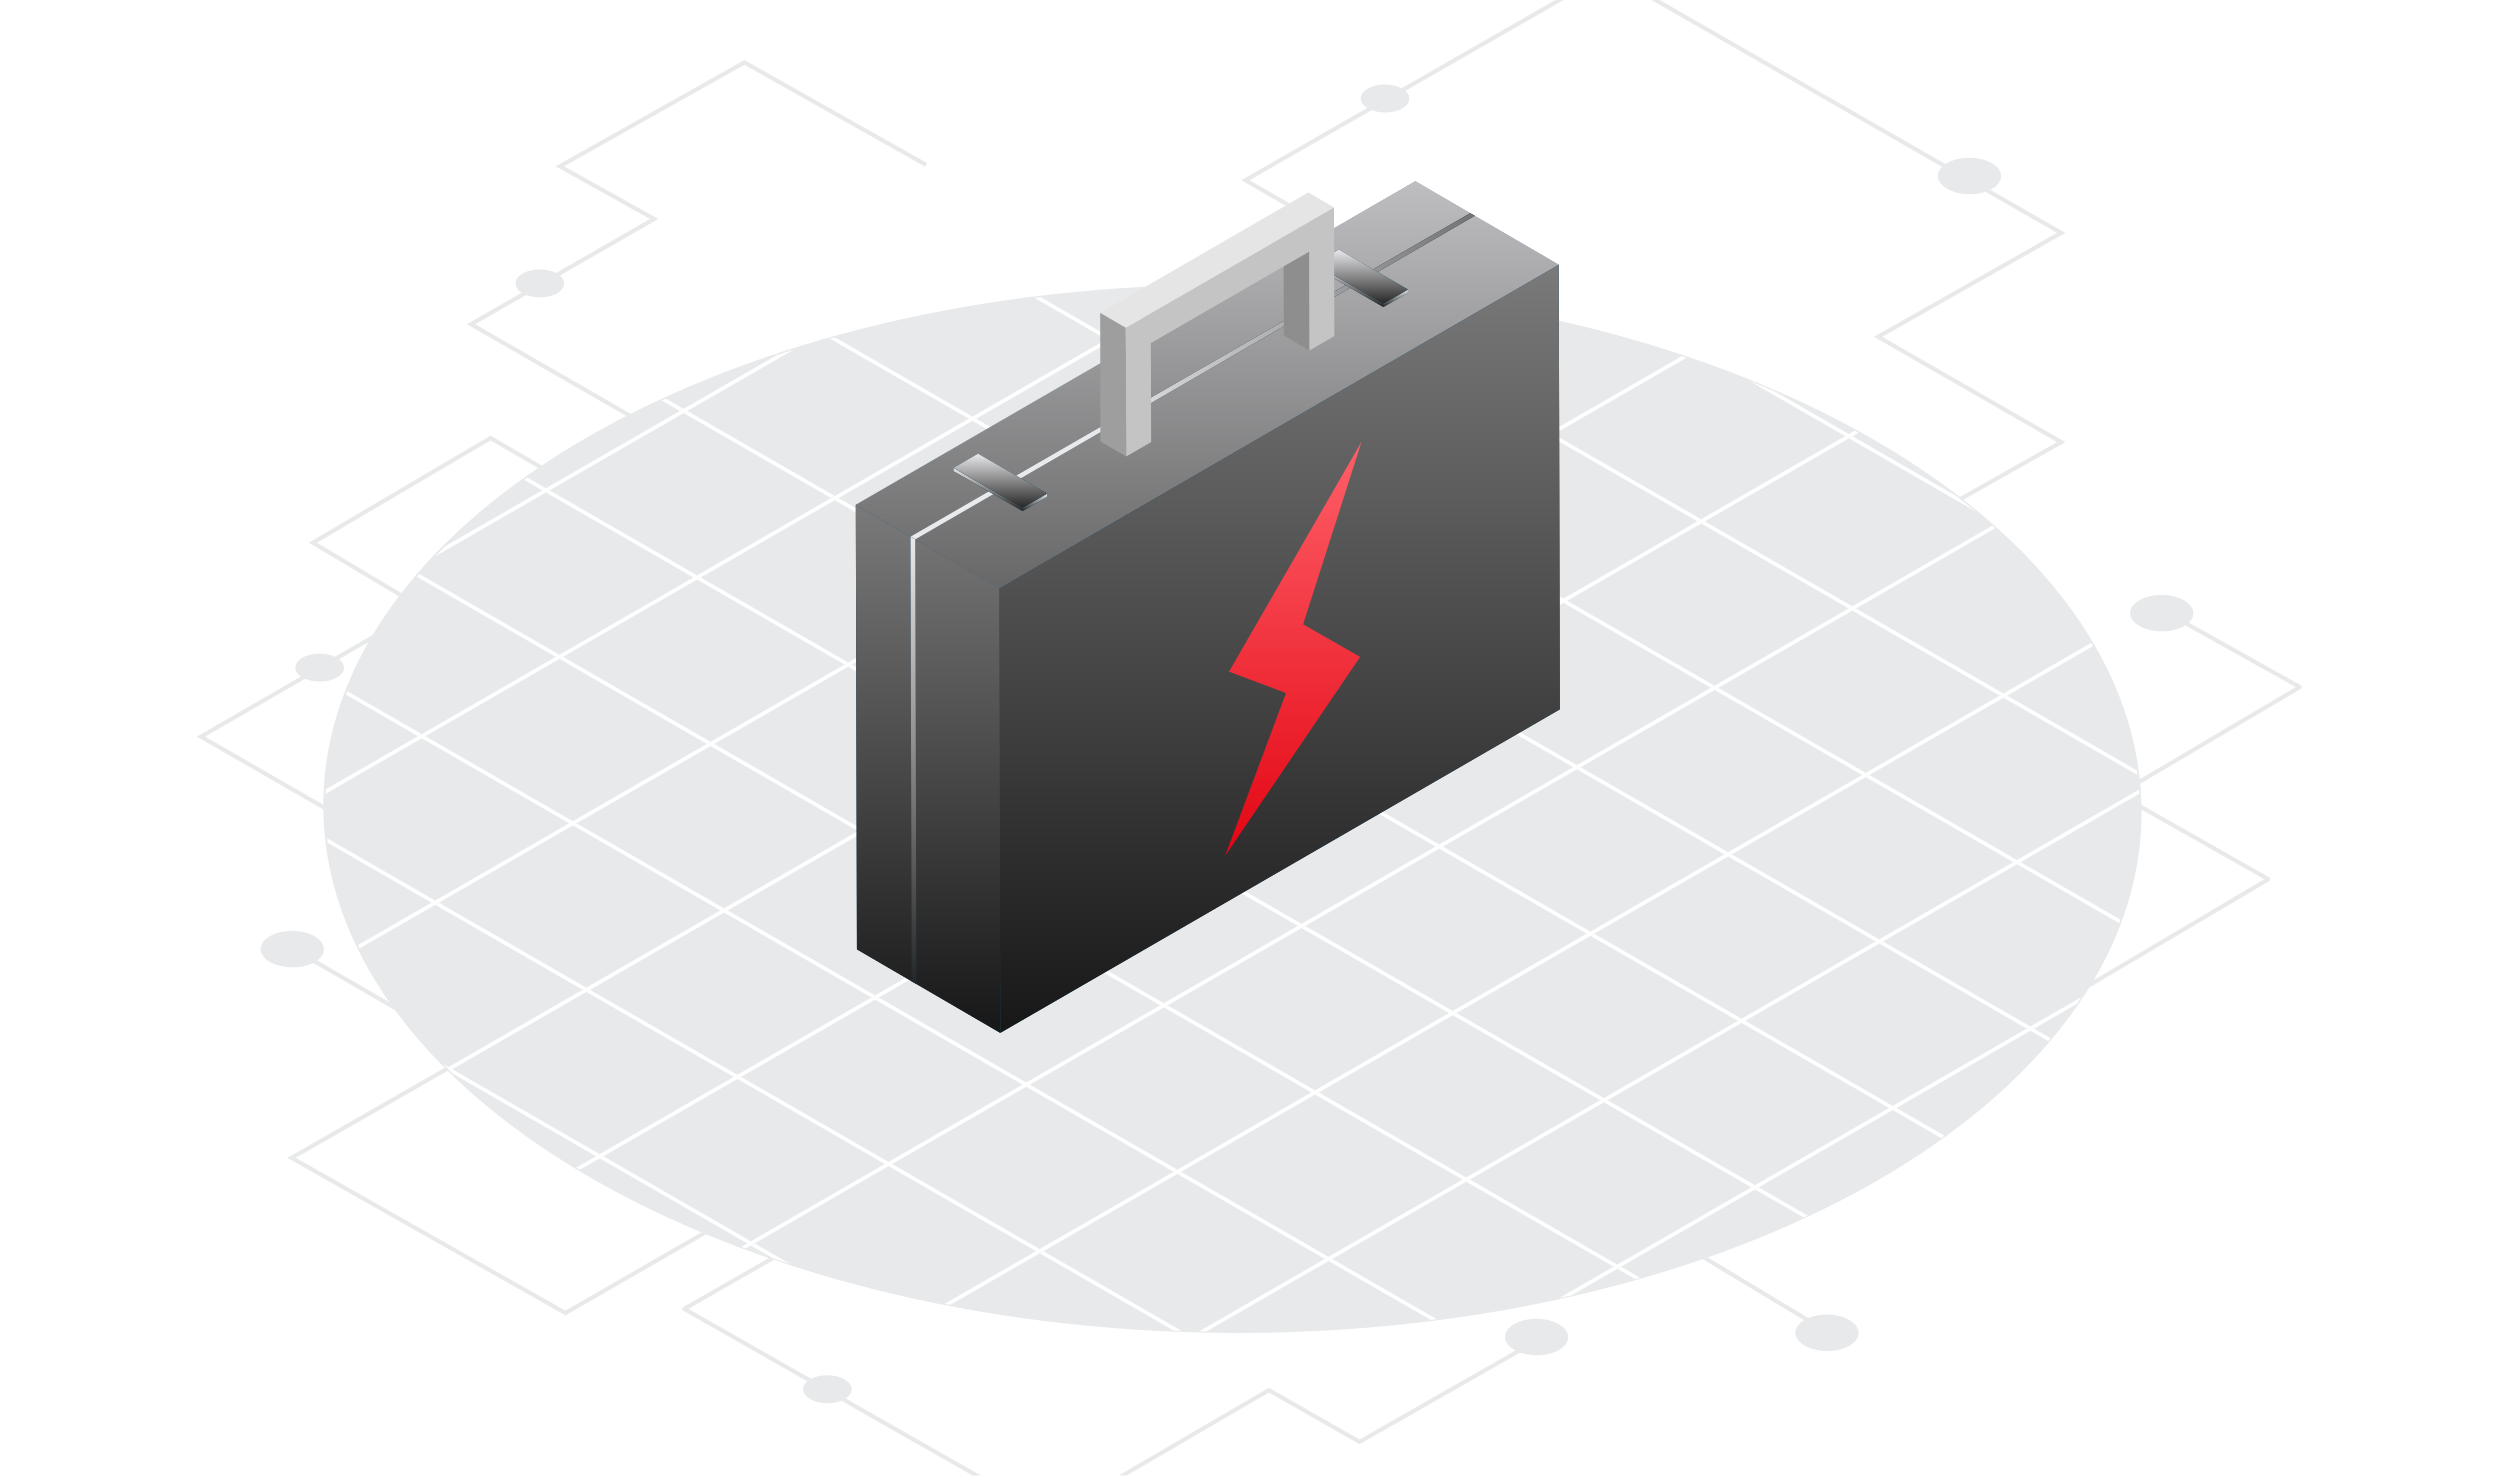 <svg width="593" height="350" viewBox="0 0 593 350" fill="none" xmlns="http://www.w3.org/2000/svg">
<rect width="593" height="440" transform="translate(0 -45)" fill="white"/>
<path d="M249.193 360.47C249.107 360.47 249.022 360.451 248.949 360.405L162.062 310.892C161.91 310.807 161.812 310.643 161.812 310.465C161.812 310.288 161.904 310.123 162.062 310.038L236.226 267.532C236.463 267.394 236.765 267.479 236.897 267.716C237.035 267.953 236.95 268.255 236.713 268.387L163.299 310.458L249.193 359.405L300.726 329.316C300.878 329.23 301.069 329.224 301.22 329.316L322.475 341.442L365.234 317.044C365.471 316.913 365.774 316.992 365.905 317.228C366.044 317.465 365.958 317.767 365.721 317.899L322.718 342.435C322.567 342.52 322.383 342.52 322.231 342.435L300.977 330.308L249.443 360.398C249.364 360.444 249.278 360.464 249.193 360.464V360.47Z" fill="#E7E9EB"/>
<path d="M434.355 316.959C434.27 316.959 434.178 316.933 434.099 316.887L359.935 272.192C359.704 272.054 359.625 271.746 359.77 271.515C359.908 271.285 360.218 271.207 360.448 271.351L434.612 316.046C434.842 316.184 434.921 316.493 434.777 316.723C434.684 316.874 434.52 316.959 434.355 316.959Z" fill="#E7E9EB"/>
<path d="M452.918 259.429C452.833 259.429 452.747 259.409 452.675 259.363L431.17 247.092C430.933 246.954 430.854 246.658 430.986 246.422C431.124 246.185 431.42 246.106 431.657 246.237L452.912 258.364L537.068 208.55L502.26 188.812C502.109 188.726 502.01 188.562 502.01 188.384C502.01 188.207 502.102 188.043 502.253 187.957L544.519 162.981L512.357 144.998C512.12 144.866 512.035 144.564 512.167 144.328C512.298 144.091 512.601 144.005 512.838 144.137L545.75 162.541C545.901 162.626 546 162.79 546 162.968C546 163.145 545.908 163.31 545.757 163.395L503.484 188.378L538.285 208.116C538.437 208.201 538.536 208.365 538.536 208.543C538.536 208.72 538.443 208.885 538.292 208.97L453.162 259.363C453.083 259.409 452.997 259.429 452.912 259.429H452.918Z" fill="#E7E9EB"/>
<path d="M371.983 317.185C371.996 314.796 368.65 312.842 364.509 312.82C360.368 312.797 357.001 314.715 356.988 317.104C356.975 319.492 360.321 321.447 364.462 321.469C368.603 321.492 371.97 319.573 371.983 317.185Z" fill="#E7E9EB"/>
<path d="M74.647 228.195C71.725 229.878 66.979 229.871 64.043 228.175C61.107 226.48 61.087 223.745 64.01 222.063C66.933 220.38 71.679 220.387 74.614 222.082C77.55 223.778 77.57 226.512 74.647 228.195Z" fill="#E7E9EB"/>
<path d="M474.668 41.791C474.681 39.403 471.335 37.449 467.195 37.426C463.054 37.404 459.687 39.322 459.674 41.71C459.661 44.099 463.007 46.053 467.148 46.076C471.288 46.098 474.655 44.18 474.668 41.791Z" fill="#E7E9EB"/>
<path d="M200.338 331.879C198.1 333.174 194.453 333.167 192.195 331.866C189.937 330.565 189.931 328.461 192.169 327.173C194.407 325.878 198.054 325.885 200.311 327.186C202.569 328.488 202.576 330.591 200.338 331.879Z" fill="#E7E9EB"/>
<path d="M183.5 287.224C181.262 288.519 177.616 288.513 175.358 287.211C173.1 285.91 173.093 283.807 175.331 282.518C177.569 281.23 181.216 281.23 183.474 282.531C185.732 283.833 185.738 285.936 183.5 287.224Z" fill="#E7E9EB"/>
<path d="M79.913 160.713C77.675 162.007 74.028 162.001 71.77 160.699C69.513 159.398 69.506 157.295 71.744 156.007C73.982 154.718 77.629 154.718 79.886 156.02C82.144 157.321 82.151 159.424 79.913 160.713Z" fill="#E7E9EB"/>
<path d="M132.131 69.575C129.893 70.87 126.246 70.864 123.989 69.562C121.731 68.261 121.724 66.158 123.962 64.869C126.2 63.575 129.847 63.581 132.105 64.882C134.363 66.184 134.369 68.287 132.131 69.575Z" fill="#E7E9EB"/>
<path d="M480.584 246.539C478.346 247.834 474.699 247.827 472.441 246.526C470.184 245.224 470.177 243.121 472.415 241.833C474.653 240.544 478.3 240.544 480.557 241.846C482.815 243.147 482.822 245.251 480.584 246.539Z" fill="#E7E9EB"/>
<path d="M332.611 25.715C330.373 27.01 326.726 27.004 324.469 25.702C322.211 24.401 322.204 22.298 324.442 21.009C326.68 19.721 330.327 19.721 332.585 21.023C334.842 22.324 334.849 24.427 332.611 25.715Z" fill="#E7E9EB"/>
<path d="M438.686 319.207C435.764 320.889 431.018 320.883 428.082 319.187C425.146 317.491 425.127 314.757 428.049 313.074C430.972 311.392 435.718 311.398 438.653 313.094C441.589 314.79 441.609 317.524 438.686 319.207Z" fill="#E7E9EB"/>
<path d="M518.084 148.513C515.161 150.196 510.415 150.189 507.479 148.494C504.544 146.798 504.524 144.064 507.447 142.381C510.369 140.698 515.115 140.705 518.051 142.401C520.987 144.097 521.006 146.831 518.084 148.513Z" fill="#E7E9EB"/>
<path d="M134.113 312.017L68.164 274.644L111.397 249.885L69.355 225.553L69.849 224.698L113.371 249.885L70.158 274.638L134.106 310.88L198.146 273.994L198.64 274.848L134.113 312.017Z" fill="#E7E9EB"/>
<path d="M102.069 206.636L101.826 206.491L46.672 174.738L99.344 144.274L73.238 128.723L116.36 103.319L163.016 130.57L162.516 131.418L116.366 104.463L75.174 128.729L101.293 144.287L48.647 174.732L102.076 205.499L121.139 194.68L121.626 195.541L102.069 206.636Z" fill="#E7E9EB"/>
<path d="M424.304 141.915L423.824 141.06L487.923 104.864L444.479 79.888L487.923 55.24L381.295 -5.971L296.389 42.752L318.11 55.24L317.367 55.668L231.466 104.963L230.973 104.109L316.129 55.24L294.407 42.752L381.295 -7.108L381.545 -6.97L489.918 55.247L446.467 79.895L489.918 104.871L424.304 141.915Z" fill="#E7E9EB"/>
<path d="M175.99 114.474L110.738 76.911L154.169 51.941L131.782 39.453L176.562 14.233L176.806 14.371L219.921 38.691L219.433 39.551L176.562 15.364L133.796 39.446L156.17 51.928L112.72 76.911L176.483 113.619L175.99 114.474Z" fill="#E7E9EB"/>
<path d="M507.983 193.015C508.355 124.354 412.107 68.172 293.008 67.529C173.908 66.885 77.057 122.024 76.685 190.685C76.313 259.346 172.561 315.528 291.661 316.172C410.76 316.815 507.611 261.676 507.983 193.015Z" fill="#E7E9EB"/>
<path d="M438.555 103.976L468.681 121.342C467.166 120.094 465.595 118.861 464.001 117.644L439.422 103.477L438.555 103.976Z" fill="white"/>
<path d="M438.538 102.962L421.327 93.038C419.24 92.126 417.123 91.252 414.998 90.386L437.679 103.461L438.546 102.962H438.538Z" fill="white"/>
<path d="M178.111 294.44L143.14 274.281L142.273 274.781L177.244 294.939L178.111 294.44Z" fill="white"/>
<path d="M105.068 252.328C105.388 252.656 105.724 252.983 106.052 253.311L106.412 253.1L105.068 252.328Z" fill="white"/>
<path d="M178.119 295.447L183.392 298.489C184.705 298.942 186.041 299.347 187.369 299.776L178.986 294.947L178.119 295.447Z" fill="white"/>
<path d="M142.257 273.774L107.287 253.615L106.685 253.958C106.935 254.208 107.177 254.45 107.435 254.7L141.39 274.273L142.257 273.774Z" fill="white"/>
<path d="M246.614 296.281L211.644 276.122L210.776 276.621L245.747 296.78L246.614 296.281Z" fill="white"/>
<path d="M103.232 214.623L138.203 234.782L139.07 234.275L104.099 214.116L103.232 214.623Z" fill="white"/>
<path d="M246.63 297.287L278.374 315.59C278.999 315.613 279.624 315.644 280.249 315.668L247.497 296.788L246.63 297.287Z" fill="white"/>
<path d="M139.078 235.289L174.048 255.448L174.915 254.949L139.945 234.79L139.078 235.289Z" fill="white"/>
<path d="M103.216 213.61L77.613 198.85C77.652 199.208 77.684 199.56 77.731 199.918L102.349 214.109L103.216 213.61Z" fill="white"/>
<path d="M210.761 275.615L175.798 255.456L174.931 255.955L209.894 276.114L210.761 275.615Z" fill="white"/>
<path d="M135.89 195.791L170.852 215.95L171.72 215.451L136.757 195.292L135.89 195.791Z" fill="white"/>
<path d="M315.133 299.128L339.353 313.093C339.83 313.03 340.306 312.976 340.783 312.913L316.001 298.629L315.133 299.128Z" fill="white"/>
<path d="M100.021 174.118L82.387 163.953C82.278 164.226 82.168 164.491 82.067 164.764L99.162 174.618L100.029 174.118H100.021Z" fill="white"/>
<path d="M243.419 256.783L208.456 236.632L207.589 237.131L242.552 257.29L243.419 256.783Z" fill="white"/>
<path d="M315.118 298.122L280.148 277.963L279.28 278.462L314.251 298.621L315.118 298.122Z" fill="white"/>
<path d="M171.735 216.457L206.706 236.616L207.573 236.117L172.603 215.958L171.735 216.457Z" fill="white"/>
<path d="M100.036 175.125L135.007 195.284L135.874 194.785L100.903 174.626L100.036 175.125Z" fill="white"/>
<path d="M279.272 277.456L244.302 257.297L243.435 257.796L278.397 277.955L279.272 277.456Z" fill="white"/>
<path d="M347.776 279.298L312.805 259.139L311.938 259.638L346.909 279.797L347.776 279.298Z" fill="white"/>
<path d="M132.694 156.3L167.665 176.459L168.532 175.96L133.562 155.801L132.694 156.3Z" fill="white"/>
<path d="M132.679 155.294L99.458 136.142C99.263 136.368 99.075 136.586 98.88 136.813L131.803 155.793L132.671 155.294H132.679Z" fill="white"/>
<path d="M311.922 258.624L276.96 238.465L276.092 238.972L311.055 259.123L311.922 258.624Z" fill="white"/>
<path d="M168.54 176.966L203.511 197.125L204.378 196.626L169.415 176.467L168.54 176.966Z" fill="white"/>
<path d="M276.077 237.958L241.107 217.799L240.239 218.298L275.21 238.457L276.077 237.958Z" fill="white"/>
<path d="M383.638 300.97L387.849 303.396C388.24 303.287 388.622 303.178 389.013 303.069L384.505 300.471L383.638 300.97Z" fill="white"/>
<path d="M204.394 197.632L239.356 217.791L240.231 217.292L205.261 197.133L204.394 197.632Z" fill="white"/>
<path d="M383.622 299.964L348.651 279.805L347.784 280.304L382.754 300.463L383.622 299.964Z" fill="white"/>
<path d="M165.353 137.476L200.315 157.635L201.183 157.135L166.22 136.977L165.353 137.476Z" fill="white"/>
<path d="M201.198 158.141L236.168 178.3L237.036 177.8L202.065 157.642L201.198 158.141Z" fill="white"/>
<path d="M237.052 178.807L272.015 198.966L272.882 198.466L237.919 178.308L237.052 178.807Z" fill="white"/>
<path d="M416.295 282.145L427.796 288.776C428.116 288.628 428.452 288.487 428.773 288.339L417.163 281.646L416.295 282.145Z" fill="white"/>
<path d="M344.58 239.799L309.61 219.64L308.743 220.139L343.713 240.298L344.58 239.799Z" fill="white"/>
<path d="M416.279 281.131L381.309 260.972L380.441 261.479L415.412 281.638L416.279 281.131Z" fill="white"/>
<path d="M129.499 116.81L164.47 136.969L165.337 136.469L130.374 116.311L129.499 116.81Z" fill="white"/>
<path d="M129.491 115.803L125.061 113.244C124.803 113.431 124.553 113.619 124.295 113.798L128.632 116.294L129.499 115.795L129.491 115.803Z" fill="white"/>
<path d="M380.426 260.465L345.463 240.306L344.596 240.805L379.558 260.964L380.426 260.465Z" fill="white"/>
<path d="M308.735 219.132L273.764 198.974L272.897 199.473L307.868 219.632L308.735 219.132Z" fill="white"/>
<path d="M448.945 263.313L460.462 269.952C460.719 269.765 460.969 269.577 461.227 269.398L449.813 262.813L448.945 263.313Z" fill="white"/>
<path d="M341.385 200.308L306.422 180.149L305.555 180.649L340.518 200.808L341.385 200.308Z" fill="white"/>
<path d="M377.238 220.974L342.268 200.815L341.4 201.315L376.371 221.474L377.238 220.974Z" fill="white"/>
<path d="M413.084 241.639L378.121 221.48L377.254 221.98L412.217 242.139L413.084 241.639Z" fill="white"/>
<path d="M162.141 96.97L157.93 94.544C157.61 94.692 157.274 94.833 156.954 94.981L161.274 97.477L162.141 96.978V96.97Z" fill="white"/>
<path d="M162.157 97.985L197.127 118.143L197.995 117.636L163.024 97.478L162.157 97.985Z" fill="white"/>
<path d="M198.01 118.651L232.973 138.81L233.84 138.31L198.877 118.151L198.01 118.651Z" fill="white"/>
<path d="M448.938 262.306L413.967 242.147L413.1 242.647L448.071 262.806L448.938 262.306Z" fill="white"/>
<path d="M269.702 159.983L304.672 180.142L305.539 179.642L270.569 159.483L269.702 159.983Z" fill="white"/>
<path d="M233.856 139.317L268.827 159.476L269.694 158.976L234.724 138.817L233.856 139.317Z" fill="white"/>
<path d="M481.588 243.481L446.625 223.322L445.758 223.822L480.721 243.98L481.588 243.481Z" fill="white"/>
<path d="M266.514 120.491L301.477 140.65L302.344 140.143L267.381 119.984L266.514 120.491Z" fill="white"/>
<path d="M230.66 99.818L265.631 119.977L266.498 119.477L231.527 99.318L230.66 99.818Z" fill="white"/>
<path d="M302.359 141.157L337.33 161.316L338.197 160.817L303.227 140.658L302.359 141.157Z" fill="white"/>
<path d="M481.604 244.488L485.862 246.945C486.049 246.719 486.237 246.493 486.424 246.266L482.471 243.988L481.604 244.488Z" fill="white"/>
<path d="M409.896 202.149L374.926 181.99L374.059 182.49L409.029 202.648L409.896 202.149Z" fill="white"/>
<path d="M445.743 222.815L410.772 202.656L409.905 203.156L444.875 223.314L445.743 222.815Z" fill="white"/>
<path d="M230.653 98.811L198.065 80.025C197.674 80.135 197.292 80.244 196.901 80.353L229.785 99.311L230.653 98.811Z" fill="white"/>
<path d="M374.043 181.483L339.08 161.324L338.213 161.823L373.176 181.982L374.043 181.483Z" fill="white"/>
<path d="M263.303 79.987L246.817 70.484C246.341 70.539 245.864 70.601 245.388 70.664L262.428 80.486L263.295 79.987H263.303Z" fill="white"/>
<path d="M299.172 101.659L334.135 121.818L335.002 121.319L300.039 101.16L299.172 101.659Z" fill="white"/>
<path d="M263.319 80.993L298.289 101.152L299.157 100.653L264.186 80.494L263.319 80.993Z" fill="white"/>
<path d="M478.4 203.99L443.43 183.831L442.562 184.33L477.533 204.489L478.4 203.99Z" fill="white"/>
<path d="M442.547 183.324L407.584 163.165L406.717 163.664L441.68 183.823L442.547 183.324Z" fill="white"/>
<path d="M406.701 162.658L371.731 142.499L370.863 142.998L405.834 163.157L406.701 162.658Z" fill="white"/>
<path d="M478.416 204.996L502.69 218.992C502.792 218.719 502.886 218.438 502.987 218.165L479.283 204.497L478.416 204.996Z" fill="white"/>
<path d="M335.018 122.333L369.988 142.484L370.855 141.985L335.885 121.826L335.018 122.333Z" fill="white"/>
<path d="M367.675 103.5L402.638 123.659L403.505 123.16L368.543 103.001L367.675 103.5Z" fill="white"/>
<path d="M475.205 164.492L440.242 144.333L439.375 144.84L474.338 164.999L475.205 164.492Z" fill="white"/>
<path d="M331.822 82.834L366.792 102.993L367.66 102.494L332.689 82.335L331.822 82.834Z" fill="white"/>
<path d="M331.806 81.828L308.25 68.246C307.625 68.215 307 68.191 306.375 68.168L330.939 82.328L331.806 81.828Z" fill="white"/>
<path d="M439.359 143.826L404.388 123.667L403.521 124.166L438.492 144.325L439.359 143.826Z" fill="white"/>
<path d="M475.22 165.506L507.027 183.839C506.98 183.481 506.933 183.122 506.886 182.755L476.095 164.999L475.228 165.498L475.22 165.506Z" fill="white"/>
<path d="M130.374 116.31L162.165 97.984L163.032 97.485L188.268 82.936C186.939 83.357 185.611 83.77 184.299 84.207L162.149 96.978L161.282 97.477L129.491 115.803L128.624 116.302L105.537 129.611C104.771 130.376 104.021 131.148 103.287 131.928L129.507 116.809L130.374 116.31Z" fill="white"/>
<path d="M100.904 174.626L132.694 156.3L133.562 155.801L165.352 137.475L166.22 136.976L198.01 118.651L198.878 118.151L230.668 99.826L231.535 99.326L263.326 81.001L264.193 80.502L286.07 67.894C285.468 67.902 284.866 67.902 284.273 67.918L263.318 80.002L262.451 80.502L230.66 98.827L229.793 99.326L198.002 117.652L197.135 118.151L165.344 136.477L164.477 136.976L132.687 155.302L131.819 155.801L100.029 174.126L99.161 174.626L77.301 187.225C77.285 187.576 77.254 187.927 77.238 188.278L100.036 175.133L100.904 174.634V174.626Z" fill="white"/>
<path d="M104.099 214.117L135.89 195.791L136.757 195.292L168.548 176.967L169.415 176.467L201.206 158.142L202.073 157.642L233.864 139.317L234.731 138.818L266.522 120.492L267.389 119.993L299.18 101.667L300.047 101.168L331.838 82.843L332.705 82.343L349.729 72.529C349.268 72.451 348.807 72.381 348.346 72.311L331.822 81.836L330.955 82.335L299.164 100.661L298.297 101.16L266.506 119.486L265.639 119.985L233.848 138.311L232.981 138.81L201.19 157.135L200.323 157.635L168.532 175.96L167.665 176.459L135.874 194.785L135.007 195.284L103.216 213.61L102.349 214.109L84.918 224.157C85.043 224.423 85.184 224.68 85.309 224.945L103.232 214.616L104.099 214.117Z" fill="white"/>
<path d="M139.077 235.29L139.945 234.79L171.735 216.465L172.603 215.966L204.393 197.64L205.261 197.141L237.051 178.815L237.919 178.316L269.709 159.99L270.577 159.491L302.367 141.166L303.235 140.666L335.025 122.341L335.892 121.841L367.683 103.516L368.55 103.017L400.06 84.847C399.685 84.722 399.302 84.605 398.927 84.481L367.668 102.502L366.8 103.001L335.01 121.327L334.142 121.826L302.352 140.151L301.484 140.651L269.694 158.976L268.826 159.476L237.036 177.801L236.168 178.3L204.378 196.626L203.511 197.125L171.72 215.451L170.853 215.95L139.062 234.276L138.195 234.775L106.404 253.1L106.044 253.311C106.263 253.529 106.474 253.74 106.685 253.958L107.287 253.615L139.077 235.29Z" fill="white"/>
<path d="M438.538 102.962L437.671 103.461L403.505 123.16L402.638 123.659L370.847 141.984L369.98 142.484L338.189 160.809L337.322 161.309L305.531 179.634L304.664 180.133L272.873 198.459L272.006 198.958L240.215 217.284L239.348 217.783L207.557 236.109L206.69 236.608L174.899 254.933L174.032 255.433L142.241 273.758L141.374 274.257L136.694 276.957C136.983 277.128 137.272 277.3 137.562 277.472L142.257 274.765L143.124 274.265L174.915 255.94L175.782 255.44L207.573 237.115L208.44 236.616L240.231 218.29L241.098 217.791L272.889 199.465L273.756 198.966L305.547 180.64L306.414 180.141L338.205 161.816L339.072 161.316L370.863 142.991L371.73 142.492L403.521 124.166L404.388 123.667L438.554 103.968L439.421 103.469L440.835 102.65C440.538 102.486 440.234 102.322 439.929 102.158L438.538 102.962Z" fill="white"/>
<path d="M438.492 144.325L406.701 162.65L405.834 163.149L374.043 181.475L373.176 181.974L341.385 200.3L340.518 200.799L308.727 219.125L307.86 219.624L276.069 237.949L275.202 238.449L243.411 256.774L242.544 257.274L210.753 275.599L209.886 276.098L178.095 294.424L177.228 294.923L175.814 295.735C176.173 295.867 176.541 295.992 176.9 296.125L178.111 295.43L178.978 294.931L210.769 276.605L211.636 276.106L243.427 257.781L244.294 257.281L276.085 238.956L276.952 238.457L308.743 220.131L309.61 219.632L341.401 201.306L342.268 200.807L374.059 182.481L374.926 181.982L406.717 163.657L407.584 163.157L439.375 144.832L440.242 144.332L473.267 125.289C473.041 125.086 472.806 124.876 472.58 124.673L439.367 143.825L438.5 144.325H438.492Z" fill="white"/>
<path d="M474.337 164.999L442.547 183.324L441.679 183.824L409.889 202.149L409.021 202.648L377.231 220.974L376.363 221.473L344.573 239.799L343.706 240.298L311.915 258.624L311.048 259.123L279.257 277.448L278.39 277.948L246.599 296.273L245.732 296.773L224.059 309.27C224.504 309.356 224.949 309.434 225.387 309.52L246.614 297.28L247.482 296.78L279.272 278.455L280.14 277.956L311.93 259.63L312.798 259.131L344.588 240.805L345.456 240.306L377.246 221.98L378.114 221.481L409.904 203.156L410.772 202.656L442.562 184.331L443.43 183.831L475.22 165.506L476.087 165.007L496.487 153.25C496.339 153 496.19 152.743 496.042 152.493L475.212 164.5L474.345 164.999H474.337Z" fill="white"/>
<path d="M477.533 204.489L445.742 222.815L444.875 223.314L413.084 241.64L412.217 242.139L380.426 260.464L379.559 260.964L347.768 279.289L346.901 279.789L315.11 298.114L314.243 298.613L284.437 315.8C285.007 315.815 285.577 315.815 286.155 315.823L315.126 299.12L315.993 298.621L347.784 280.296L348.651 279.796L380.442 261.471L381.309 260.972L413.1 242.646L413.967 242.147L445.758 223.821L446.625 223.322L478.416 204.996L479.283 204.497L507.425 188.27C507.401 187.942 507.386 187.615 507.362 187.295L478.4 203.99L477.533 204.489Z" fill="white"/>
<path d="M480.721 243.981L448.93 262.306L448.063 262.805L416.272 281.131L415.405 281.63L383.614 299.956L382.747 300.455L369.871 307.882C370.809 307.679 371.754 307.484 372.692 307.273L383.637 300.962L384.505 300.463L416.295 282.137L417.163 281.638L448.953 263.313L449.821 262.813L481.611 244.488L482.479 243.988L492.588 238.161C492.971 237.607 493.346 237.053 493.706 236.499L481.596 243.481L480.728 243.981H480.721Z" fill="white"/>
<g clip-path="url(#clip0_591_8747)">
<path d="M237.023 139.55L203 119.745L335.712 43L369.735 62.805L237.023 139.55Z" fill="#015B91"/>
<path d="M237.023 139.55L203 119.745L335.712 43L369.735 62.805L237.023 139.55Z" fill="#DEDEE0"/>
<path d="M237.023 139.55L203 119.745L335.712 43L369.735 62.805L237.023 139.55Z" fill="url(#paint0_linear_591_8747)"/>
<path d="M237.259 245L203.265 225.195L203 119.745L237.023 139.55L237.259 245Z" fill="#013250"/>
<path d="M237.259 245L203.265 225.195L203 119.745L237.023 139.55L237.259 245Z" fill="url(#paint1_linear_591_8747)"/>
<path d="M237.023 139.549L369.735 62.805L370 168.255L237.259 245L237.023 139.549Z" fill="#014873"/>
<path d="M237.023 139.549L369.735 62.805L370 168.255L237.259 245L237.023 139.549Z" fill="url(#paint2_linear_591_8747)"/>
<path d="M215.939 127.289L348.71 50.574L349.798 51.193L217.086 127.967L215.939 127.289Z" fill="#012C46"/>
<path d="M215.939 127.289L348.71 50.574L349.798 51.193L217.086 127.967L215.939 127.289Z" fill="url(#paint3_linear_591_8747)"/>
<path d="M217.115 127.937L217.38 233.417L216.233 232.739L215.968 127.289L217.115 127.937Z" fill="#012C46"/>
<path d="M217.115 127.937L217.38 233.417L216.233 232.739L215.968 127.289L217.115 127.937Z" fill="url(#paint4_linear_591_8747)"/>
<path d="M248.374 117.063V117.859L242.552 121.219V120.453L248.374 117.063Z" fill="#023E5A"/>
<path d="M248.374 117.063V117.859L242.552 121.219V120.453L248.374 117.063Z" fill="url(#paint5_linear_591_8747)"/>
<path d="M242.552 120.452V121.218L226.172 111.758V110.962L242.552 120.452Z" fill="#012B3E"/>
<path d="M242.552 120.452V121.218L226.172 111.758V110.962L242.552 120.452Z" fill="url(#paint6_linear_591_8747)"/>
<path d="M231.995 107.603L248.374 117.063L242.552 120.452L226.172 110.962L231.995 107.603Z" fill="#024564"/>
<path d="M231.995 107.603L248.374 117.063L242.552 120.452L226.172 110.962L231.995 107.603Z" fill="url(#paint7_linear_591_8747)"/>
<path d="M333.948 68.67V69.466L328.125 72.826V72.03L333.948 68.67Z" fill="#023E5A"/>
<path d="M333.948 68.67V69.466L328.125 72.826V72.03L333.948 68.67Z" fill="url(#paint8_linear_591_8747)"/>
<path d="M328.125 72.029V72.825L311.746 63.335V62.539L328.125 72.029Z" fill="#012B3E"/>
<path d="M328.125 72.029V72.825L311.746 63.335V62.539L328.125 72.029Z" fill="url(#paint9_linear_591_8747)"/>
<path d="M317.568 59.18L333.948 68.67L328.125 72.029L311.746 62.539L317.568 59.18Z" fill="#024564"/>
<path d="M317.568 59.18L333.948 68.67L328.125 72.029L311.746 62.539L317.568 59.18Z" fill="url(#paint10_linear_591_8747)"/>
<path d="M310.599 83.141L304.511 79.604L304.453 56.115L310.54 59.681L310.599 83.141Z" fill="#8E8E8E"/>
<path d="M267.048 77.747L260.96 74.211L310.334 45.652L316.421 49.189L267.048 77.747Z" fill="#E5E5E5"/>
<path d="M267.136 108.28L261.019 104.714L260.96 74.211L267.048 77.748L267.136 108.28Z" fill="#9E9E9E"/>
<path d="M267.048 77.747L316.422 49.188L316.51 79.721L310.599 83.14L310.54 59.681L272.988 81.372L273.047 104.861L267.136 108.28L267.048 77.747Z" fill="#C4C4C4"/>
<path d="M322.979 104.743L309.099 148.096L322.626 155.818L290.573 203.061L305.041 164.394L291.514 159.325L322.979 104.743Z" fill="url(#paint11_linear_591_8747)"/>
</g>
<defs>
<linearGradient id="paint0_linear_591_8747" x1="286" y1="-6" x2="286" y2="213" gradientUnits="userSpaceOnUse">
<stop stop-color="#EAE9EC"/>
<stop offset="1" stop-color="#262626"/>
</linearGradient>
<linearGradient id="paint1_linear_591_8747" x1="220.129" y1="119.745" x2="220.129" y2="245" gradientUnits="userSpaceOnUse">
<stop stop-color="#7A7A7A"/>
<stop offset="1" stop-color="#171717"/>
</linearGradient>
<linearGradient id="paint2_linear_591_8747" x1="303.512" y1="62.805" x2="303.512" y2="245" gradientUnits="userSpaceOnUse">
<stop stop-color="#7A7A7A"/>
<stop offset="1" stop-color="#171717"/>
</linearGradient>
<linearGradient id="paint3_linear_591_8747" x1="400.5" y1="6.5" x2="282.868" y2="127.967" gradientUnits="userSpaceOnUse">
<stop stop-color="#262626"/>
<stop offset="1" stop-color="#EAE9EC"/>
</linearGradient>
<linearGradient id="paint4_linear_591_8747" x1="216.674" y1="127.289" x2="216.674" y2="233.417" gradientUnits="userSpaceOnUse">
<stop stop-color="#EAE9EC"/>
<stop offset="1" stop-color="#262626"/>
</linearGradient>
<linearGradient id="paint5_linear_591_8747" x1="245.463" y1="117.063" x2="245.463" y2="121.219" gradientUnits="userSpaceOnUse">
<stop stop-color="#EAE9EC"/>
<stop offset="1" stop-color="#262626"/>
</linearGradient>
<linearGradient id="paint6_linear_591_8747" x1="234.362" y1="110.962" x2="234.362" y2="121.218" gradientUnits="userSpaceOnUse">
<stop stop-color="#EAE9EC"/>
<stop offset="1" stop-color="#262626"/>
</linearGradient>
<linearGradient id="paint7_linear_591_8747" x1="237.273" y1="107.603" x2="237.273" y2="120.452" gradientUnits="userSpaceOnUse">
<stop stop-color="#EAE9EC"/>
<stop offset="1" stop-color="#262626"/>
</linearGradient>
<linearGradient id="paint8_linear_591_8747" x1="331.036" y1="68.67" x2="331.036" y2="72.826" gradientUnits="userSpaceOnUse">
<stop stop-color="#EAE9EC"/>
<stop offset="1" stop-color="#262626"/>
</linearGradient>
<linearGradient id="paint9_linear_591_8747" x1="319.935" y1="62.539" x2="319.935" y2="72.825" gradientUnits="userSpaceOnUse">
<stop stop-color="#EAE9EC"/>
<stop offset="1" stop-color="#262626"/>
</linearGradient>
<linearGradient id="paint10_linear_591_8747" x1="322.847" y1="59.18" x2="322.847" y2="72.029" gradientUnits="userSpaceOnUse">
<stop stop-color="#EAE9EC"/>
<stop offset="1" stop-color="#262626"/>
</linearGradient>
<linearGradient id="paint11_linear_591_8747" x1="306.776" y1="104.743" x2="306.776" y2="203.061" gradientUnits="userSpaceOnUse">
<stop stop-color="#FF6069"/>
<stop offset="1" stop-color="#E30613"/>
</linearGradient>
<clipPath id="clip0_591_8747">
<rect width="167" height="202" fill="white" transform="translate(203 43)"/>
</clipPath>
</defs>
</svg>
